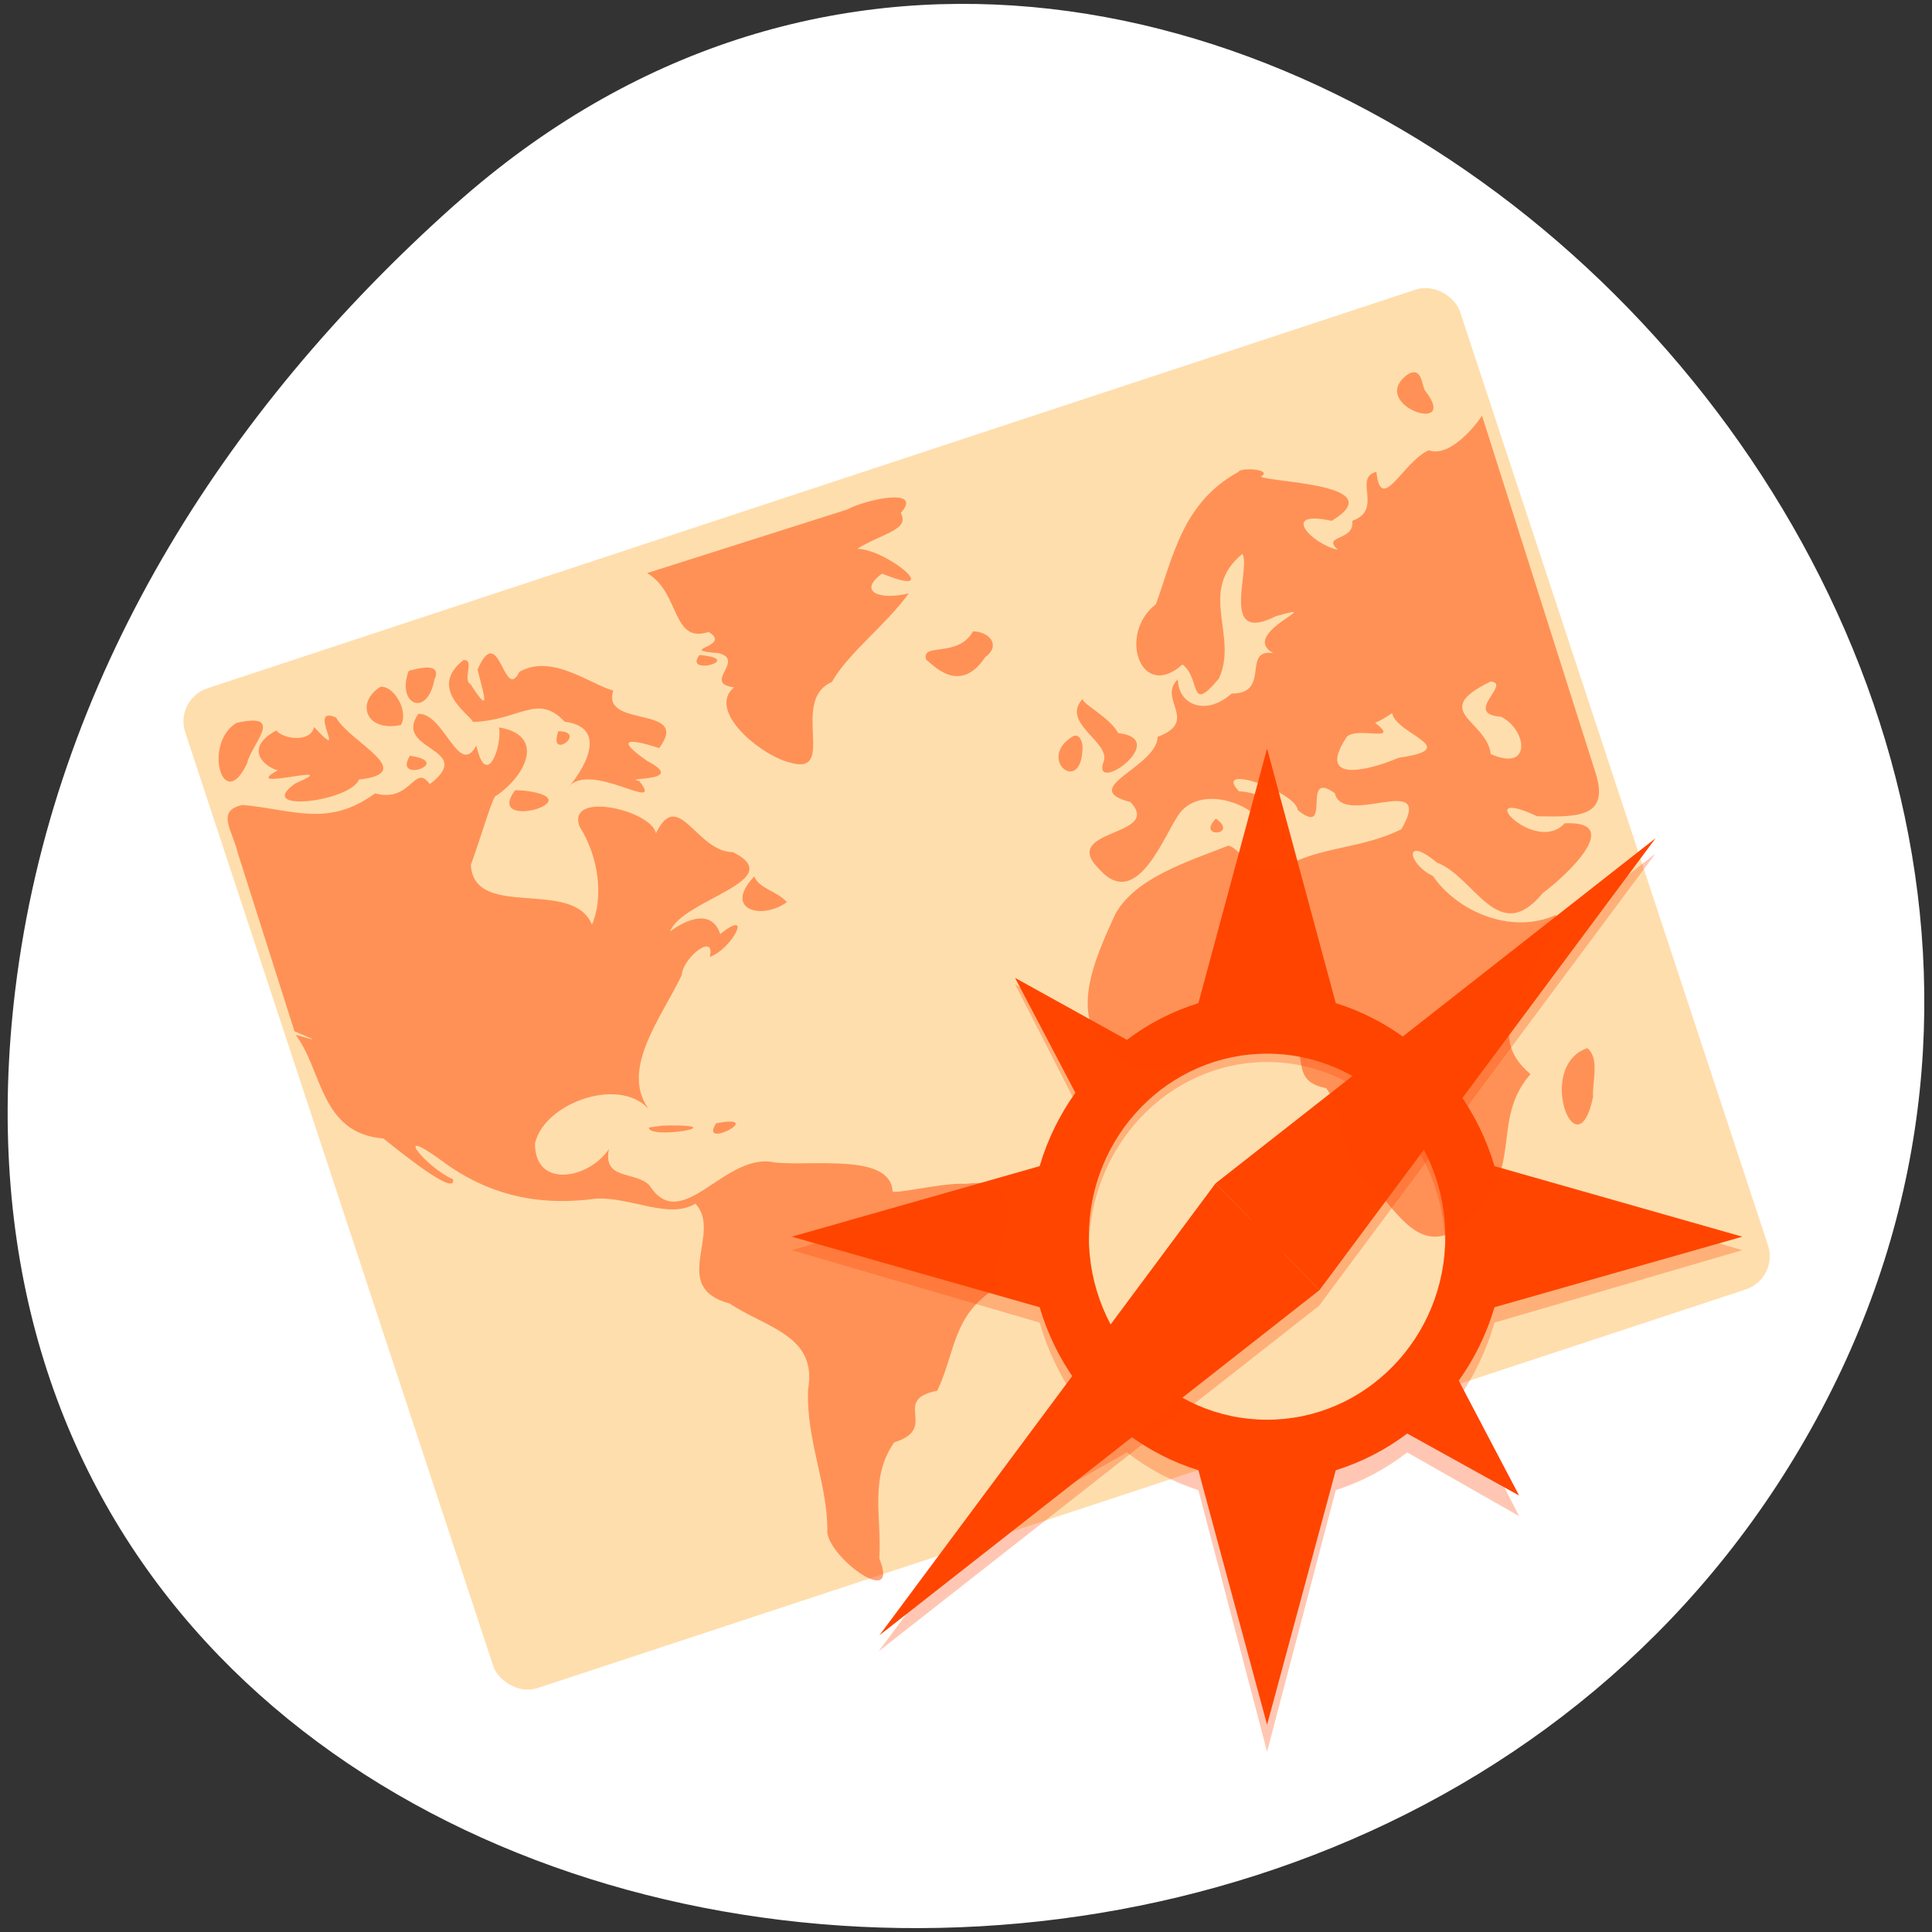 <svg xmlns="http://www.w3.org/2000/svg" viewBox="0 0 256 256"><rect x="0" y="0" width="256" height="256" fill="#333333" stroke="none"/><g transform="translate(0 -796.36)"><path d="m 60.32 823.45 c 94.48 -84.12 239.87 48.573 181.08 159.63 -59.43 112.29 -256.11 82.36 -239.38 -55.55 4.98 -41.04 27.475 -76.65 58.3 -104.09 z" style="fill:#fff;color:#000"/><rect width="46.33" height="36.27" x="2" y="12.311" rx="1.204" transform="matrix(3.646 -1.203 1.205 3.653 0.968 846.44)" style="fill:#ffdead"/><g transform="matrix(1.968 0 0 2.021 73.43 863.22)" style="fill:#ff4500"><g style="color:#000"><path d="m 48 16 l -4.625 17.15 c -1.75 0.543 -3.372 1.388 -4.813 2.472 l -7.531 -4.174 l 4.063 7.738 c -1.056 1.48 -1.877 3.147 -2.406 4.945 l -16.688 4.752 l 16.688 4.752 c 0.529 1.798 1.35 3.465 2.406 4.945 l -4.063 7.738 l 7.531 -4.174 c 1.44 1.085 3.062 1.929 4.813 2.472 l 4.625 17.15 l 4.625 -17.15 c 1.75 -0.543 3.372 -1.388 4.813 -2.472 l 7.531 4.174 l -4.063 -7.738 c 1.056 -1.48 1.877 -3.147 2.406 -4.945 l 16.688 -4.752 l -16.688 -4.752 c -0.529 -1.798 -1.35 -3.465 -2.406 -4.945 l 4.063 -7.738 l -7.531 4.174 c -1.44 -1.085 -3.062 -1.929 -4.813 -2.472 l -4.625 -17.15 z m 0 20.55 c 6.627 0 12 5.52 12 12.33 0 6.81 -5.373 12.33 -12 12.33 -6.627 0 -12 -5.52 -12 -12.33 0 -6.81 5.373 -12.33 12 -12.33 z" style="opacity:0.3"/><path d="m 48 16 l -4.625 16.688 c -1.75 0.529 -3.372 1.35 -4.813 2.406 l -7.531 -4.063 l 4.063 7.531 c -1.056 1.44 -1.877 3.062 -2.406 4.813 l -16.688 4.625 l 16.688 4.625 c 0.529 1.75 1.35 3.372 2.406 4.813 l -4.063 7.531 l 7.531 -4.063 c 1.44 1.056 3.062 1.877 4.813 2.406 l 4.625 16.688 l 4.625 -16.688 c 1.75 -0.529 3.372 -1.35 4.813 -2.406 l 7.531 4.063 l -4.063 -7.531 c 1.056 -1.44 1.877 -3.062 2.406 -4.813 l 16.688 -4.625 l -16.688 -4.625 c -0.529 -1.75 -1.35 -3.372 -2.406 -4.813 l 4.063 -7.531 l -7.531 4.063 c -1.44 -1.056 -3.062 -1.877 -4.813 -2.406 l -4.625 -16.688 z m 0 20 c 6.627 0 12 5.373 12 12 0 6.627 -5.373 12 -12 12 -6.627 0 -12 -5.373 -12 -12 0 -6.627 5.373 -12 12 -12 z"/></g><g style="fill-rule:evenodd"><path d="M 74.156,22.875 44.5,45.531 21.844,75.188 51.5,52.531 74.156,22.875 z" style="opacity:0.3"/><g transform="matrix(0.707 0.707 -0.707 0.707 48.02 -19.873)"><g transform="matrix(0.99 0 0 0.77 -15.35 -1.283)"><path d="m 69,64 -10,0 5,-48 5,48 z"/><path d="m 69 64 h -10 l 5 48 l 5 -48 z"/></g><path d="m 65.5 63.921 a 1.74 1.74 0 1 1 -3.481 0 1.74 1.74 0 1 1 3.481 0 z" transform="matrix(0.885 0 0 0.885 -8.457 -8.567)"/></g></g></g><path d="m 85.74 872.3 c 4.401 2.516 3.24 9.422 8.156 7.795 3.276 1.986 -4.528 2.342 1.338 2.811 3.591 0.954 -2.208 3.995 2.032 4.527 -3.696 3.134 3.65 9.09 7.414 9.968 6.338 1.894 -0.085 -8.248 5.545 -10.671 2.231 -3.923 7.184 -7.56 10.19 -11.748 -3.931 0.971 -6.796 -0.254 -3.531 -2.615 8.481 3.433 0.845 -3.171 -3.283 -3.289 3.301 -2.068 7.01 -2.502 5.751 -4.744 3.084 -3.457 -4.598 -1.815 -7.096 -0.461 -8.839 2.809 -17.677 5.618 -26.516 8.428 z m -54.38 19.84 c -4.501 2.663 -1.854 12.165 1.37 5.397 0.517 -2.523 5.233 -6.864 -1.37 -5.397 z m 22.796 -6.886 c -1.67 4.443 2.441 6.273 3.393 1.199 1.074 -2.334 -1.861 -1.613 -3.393 -1.199 z m 7.25 -1.425 c -4.765 3.749 0.816 7.185 1.284 8.195 6.206 -0.216 8.536 -3.862 12.13 -0.037 6.226 0.806 2.094 6.958 0.422 8.75 2.845 -3.75 12.947 3.621 9.486 -0.869 -2.618 -0.602 6.583 0.212 1.024 -2.682 -5.485 -3.824 -0.412 -2.362 1.598 -1.701 4.278 -5.803 -7.729 -2.524 -6.091 -7.618 -3.133 -0.876 -8.169 -4.943 -12.441 -2.478 -2.051 4.194 -2.652 -6.874 -5.535 -0.324 0.676 2.935 1.978 6.517 -0.911 1.979 -1.156 -0.588 0.598 -3.366 -0.963 -3.216 z m -11.02 3.543 c -3.32 2.134 -1.863 6.04 2.738 5.05 1.081 -1.897 -1.016 -5.302 -2.738 -5.05 z m -13.768 5.774 c -4.429 2.404 -1.526 4.87 0.194 5.278 -5.462 3.039 9.393 -1.32 2.291 1.763 -5.48 3.915 7.248 2.431 8.471 -0.535 8.02 -0.904 -1.282 -4.973 -3.043 -8.221 -4.08 -1.761 1.909 6.442 -2.923 1.255 -0.432 2.134 -4.131 1.607 -4.99 0.46 z m 150 -47.24 c -5.692 4.02 6.975 8.32 2.237 2.248 -0.518 -0.75 -0.391 -3.209 -2.237 -2.248 z m -131.19 45.05 c -3.448 4.905 7.79 4.483 1.522 9.312 -2.084 -2.875 -2.38 2.526 -7.259 1.22 -6.224 4.564 -10.924 2.125 -17.538 1.531 -3.617 0.761 -1.331 3.391 -0.656 6.319 2.507 7.889 5.01 15.778 7.522 23.667 4.367 1.834 1.751 0.865 0.154 0.484 3.539 4.6 3.237 13.06 11.633 13.726 1.867 1.496 9.74 7.894 9.216 5.398 -3.375 -1.409 -8.251 -7.298 -1.838 -2.706 5.849 4.443 12.465 6.428 20.84 5.267 4.722 -0.185 9.598 2.789 13.13 0.672 3.623 3.92 -3.528 11.06 4.523 13.236 4.873 3.24 11.639 4.231 10.407 11.346 -0.323 6.669 2.692 12.866 2.54 19.03 0.48 3.572 9.628 10.116 6.887 3.419 0.356 -5.373 -1.364 -10.614 1.976 -15.401 6.05 -1.881 -0.516 -5.624 5.7 -6.838 2.425 -5.04 2.01 -10.01 7.698 -13.516 -0.76 -4.946 6.476 -15.191 -3.952 -13.897 -3.01 -0.217 -10.03 1.589 -9.667 0.895 -0.419 -5.01 -10.817 -3.175 -15.669 -3.739 -6.59 -1.43 -12.255 9.751 -16.551 3.034 -1.906 -1.937 -6.2 -0.613 -5.365 -4.803 -2.64 3.983 -9.854 5.321 -9.79 -0.772 1.283 -5.521 11.807 -9.108 15.388 -4.096 -4.465 -5.365 1.362 -12.497 4.05 -18.18 0.165 -2.359 4.53 -5.729 3.716 -2.404 2.868 -1 5.911 -6.627 1.389 -3.041 -1.298 -3.833 -5.383 -1.327 -6.646 -0.323 1.576 -4.269 15.852 -6.746 8.345 -10.519 -4.902 -0.045 -7.233 -8.658 -10.219 -2.498 -0.549 -3.036 -11.881 -5.72 -10.119 -0.896 2.553 4.01 3.205 9.349 1.645 13 -2.554 -6.248 -15.615 -0.537 -16.05 -7.922 1.482 -4.056 2.991 -9.495 3.4 -9.178 4.067 -2.827 6.406 -8.03 0.331 -9.04 0.459 2.412 -1.67 8.365 -2.998 2.405 -2.35 4.32 -4.251 -4.335 -7.695 -4.2 z m 108.66 -32.06 c -7.423 4.086 -8.617 11.209 -10.924 17.526 -5.107 3.944 -2.01 12.927 3.525 7.985 2.503 1.893 0.791 6.674 4.807 1.883 2.677 -5.636 -2.906 -11.602 3.128 -16.538 1.18 1.971 -3.164 12.11 4.45 8.253 7.329 -2.086 -5.091 2.263 -0.368 4.894 -4.228 -0.596 -0.233 5.371 -5.507 5.363 -3.568 3.145 -7.137 1.335 -7.118 -1.896 -2.773 2.578 2.898 5.561 -2.684 7.623 -0.11 4.05 -10.719 6.817 -3.605 8.645 4.391 4.689 -9.706 3.466 -4.064 8.975 5.108 5.597 8.671 -5.149 10.707 -7.653 3.971 -4.692 14 1.398 9.636 3.13 4.833 -2.135 2.58 -5.661 -1.905 -5.878 -3.611 -3.859 7.566 0.051 7.79 2.489 4.717 3.813 0.302 -5.536 4.916 -2.242 1.071 4.681 13.374 -3.07 8.819 4.778 -5.22 2.647 -11.289 2.323 -15.612 5.14 -4.421 1.372 -5.412 -2.515 -7.322 -2.959 -5.494 2.152 -12.441 4.315 -15.03 9.177 -2.628 5.802 -6.482 13.97 -0.224 18.323 7.144 7.127 15.559 -4.458 23.477 -1.424 2.545 1.505 -0.165 5.117 4.756 6.06 3.121 4.348 1.212 10.02 6.565 13.427 3.392 3.722 6.711 9.852 12.91 3.495 6.678 -6.36 2.319 -12.786 7.59 -18.788 -7.727 -6.441 2.617 -13.63 3.394 -21.1 -6.02 2.728 -13.191 -0.547 -16.316 -5.145 -3.411 -1.632 -3.89 -5.484 0.517 -1.783 5.04 1.881 8.108 11.239 14.03 4.04 3.044 -2.239 10.958 -9.603 2.899 -9.249 -3.892 4.325 -12.725 -5.182 -3.638 -0.927 5.664 0.13 9.573 0.039 7.725 -5.776 -4.979 -15.665 -10.03 -31.542 -15.04 -47.31 -1.173 1.821 -4.487 5.55 -7.06 4.591 -3.422 1.528 -6.331 8.607 -6.933 2.849 -3.138 0.815 0.988 5.02 -3.206 6.508 0.392 2.711 -4.13 1.838 -1.905 3.824 -3.518 -0.763 -7.75 -5.355 -0.812 -3.833 8.03 -4.881 -7.928 -5.057 -9.409 -5.855 1.759 -0.959 -2.657 -1.296 -2.961 -0.617 z m -71.39 24.25 c -2.276 2.875 6.246 0.571 0 0 z m -38.37 13.353 c -2.369 3.774 5.963 0.882 0 0 z m 19.656 -3.251 c -1.42 4.03 4.01 0.049 0 0 z m 54.949 -13.23 c -2.022 3.59 -6.889 1.414 -6.22 3.735 0.742 0.53 4.405 4.829 7.81 -0.285 2.186 -1.616 0.55 -3.419 -1.59 -3.45 z m -60.663 21.04 c -4.225 5.584 10.592 1.265 1.295 0.075 l -1.295 -0.075 z m 75.28 -12.181 c -3.265 3.318 3.938 5.87 2.627 8.562 -1.357 4.248 9.06 -3.148 1.986 -3.946 -1.197 -2.236 -5.305 -4.123 -4.614 -4.616 z m -1.32 5.01 c -5.069 2.988 1.209 8.104 1.212 1.405 -0.003 -0.387 -0.264 -1.72 -1.212 -1.405 z m -42.28 18.593 c -4.193 4.423 0.993 5.859 4.318 3.412 -1.303 -1.45 -3.78 -1.838 -4.318 -3.412 z m 97.56 -25.815 c 2.867 0.23 -3.758 4.285 1.373 4.663 3.45 1.679 4.171 7.408 -1.351 4.946 -0.559 -4.53 -8.21 -5.615 -0.022 -9.609 z m -13.04 4.184 c 0.529 2.857 9.554 4.69 0.846 5.923 -4.239 1.804 -10.952 3.362 -6.846 -2.796 1.471 -1.398 7.235 0.912 3.74 -1.849 0.829 -0.311 1.532 -0.818 2.26 -1.278 z m -23.357 13.976 c -2.66 2.676 3.138 2.236 0 0 z m -75.13 40.937 c -0.076 1.622 11.01 -0.283 2.944 -0.279 l -1.191 0.036 l -1.753 0.243 z m 8.909 -0.555 c -2.38 3.671 6.888 -1.319 0 0 z m 115.44 -9.964 c -6.953 2.371 -1.378 16.688 0.753 6.491 -0.134 -2.023 0.934 -5.089 -0.753 -6.491 z" style="fill:#ff4500;opacity:0.5"/></g></svg>